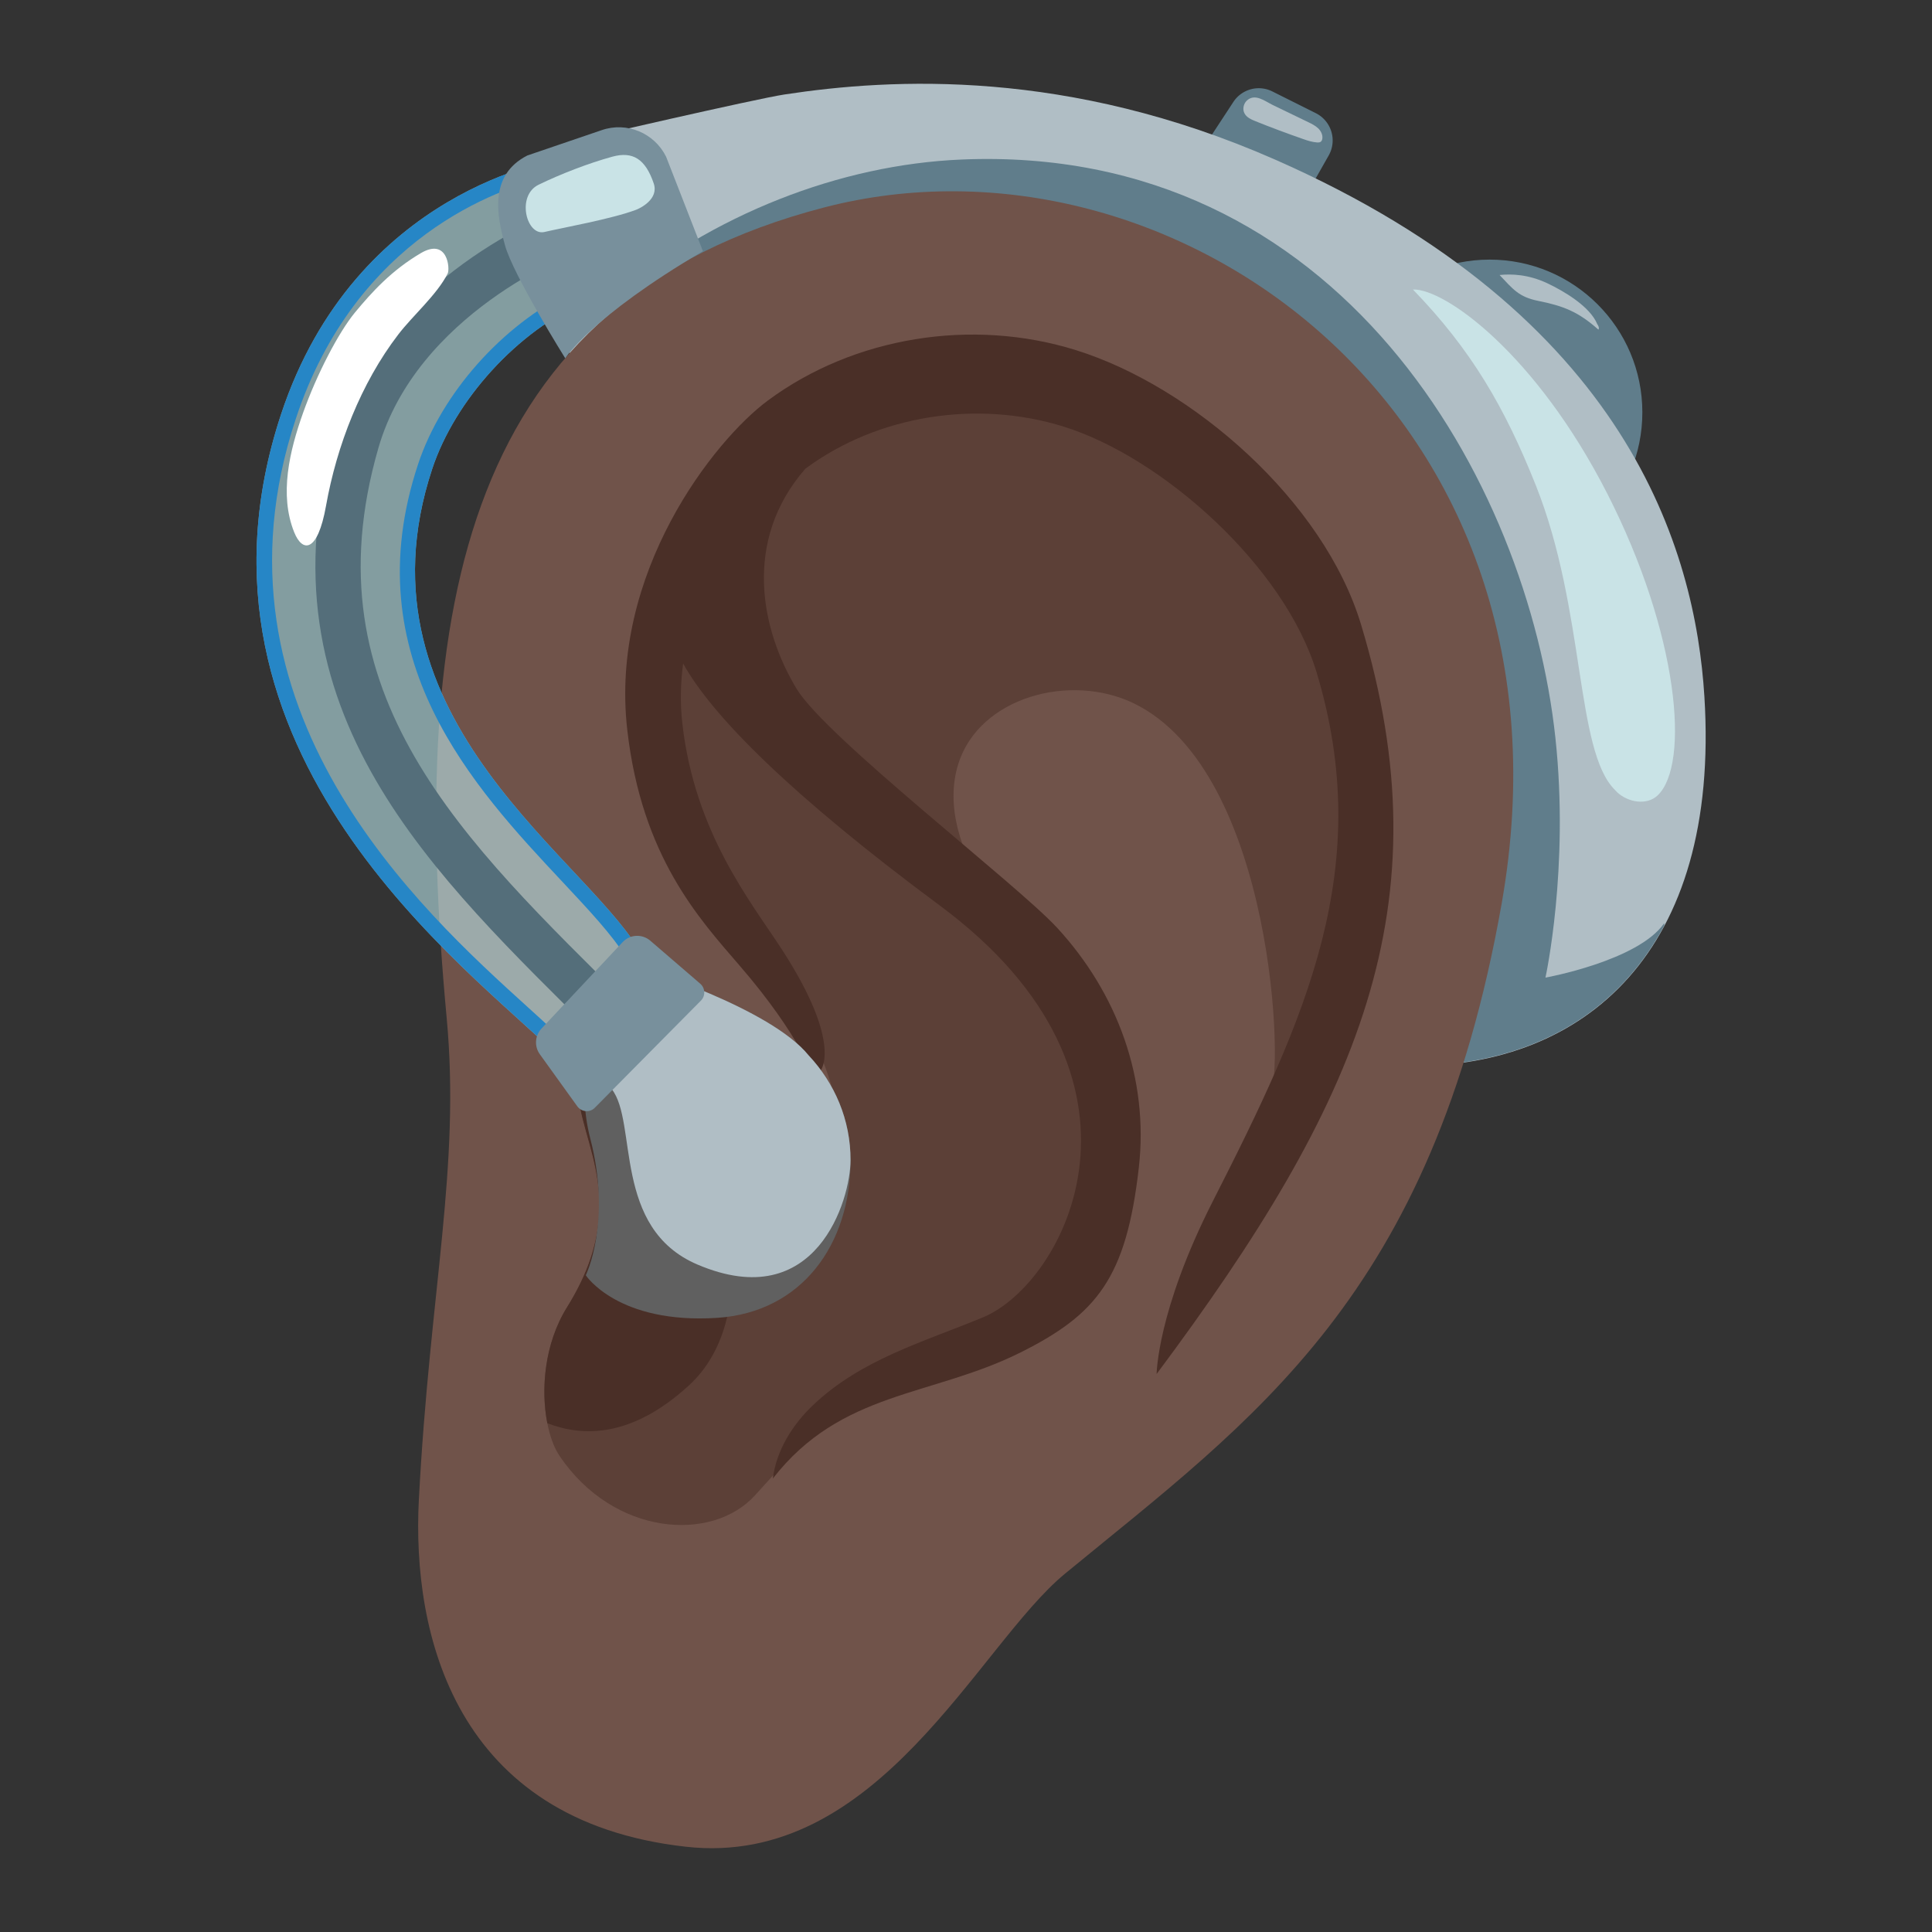 <svg xmlns="http://www.w3.org/2000/svg" viewBox="0 0 128 128" width="128" height="128" style="enable-background:new 0 0 128 128" xml:space="preserve"><rect x="0" y="0" width="128" height="128" fill="#333333" stroke="none"/><circle style="fill:#607d8b" cx="98.69" cy="27.32" r="10.12"/><path style="fill:#607d8b" d="M79.23 17.11c-2.04-1.18-1.67-3.78-.49-5.82l2.97-4.53a2.01 2.01 0 0 1 2.59-.7l2.88 1.44a2.02 2.02 0 0 1 .85 2.8l-2.98 5.25a4.254 4.254 0 0 1-5.82 1.56z"/><path style="fill:#b0bec5" d="M84.47 10.57c-13.71-6.03-25.35-5.4-32.5-4.31-1.96.3-13.58 2.99-13.58 2.99-1.8.27-2.59 1.82-2.33 3.61l1.4 9.51c.27 1.8 1.5 2.94 3.29 2.68l3.96-.59-.02 5.88 29.27 25.1c2.29 8.73 10.22 15.19 19.67 15.19 11.24 0 20.36-7.45 19.29-24.49-.6-9.63-5.02-25.26-28.45-35.57z"/><path style="fill:#607d8b" d="M102.39 64.77s1.59-7.23.66-15.88C101.23 31.92 88.77 9.5 63.69 10.57c-8.02.34-16.46 3.61-23.13 9.21.29 1.77 36.93 33.09 36.93 33.09 1.1 4.2 13.91 17.74 16.13 17.74 7.04 0 13.25-2.92 16.64-9.29v-.16c-1.72 2.5-7.87 3.61-7.87 3.61z"/><path style="fill:#c9e3e6" d="M106.99 52.33c-2.63-2.6-1.94-11.9-5.24-20.18-2.06-5.17-4.27-8.97-8.14-12.97 2.1-.07 8.14 4.24 12.88 13.53s5.49 17.94 3.33 19.99c-.72.68-1.97.46-2.69-.22-.05-.05-.09-.1-.14-.15z"/><path style="fill:#70534a" d="M54.58 13.75c23.03-6 50.65 13.56 44.91 46.11-4.6 26.05-16.46 34.14-28.93 44.4-5.77 4.75-12.36 19.53-25.13 18.09-15.34-1.72-18.14-14.15-17.68-22.98.73-13.96 2.77-22.02 1.84-31.97-2.57-27.56 1.26-47.47 24.99-53.65z"/><path style="fill:#5c4037" d="M72.91 79.73c-2.11 8.54-8 9.09-13.67 11.86-4.38 2.14-5.93 3.84-9.21 7.47-2.85 3.15-9.36 2.71-12.95-2.59-1.23-1.81-1.64-6.45.5-9.87 4.72-7.56.07-11.61.81-15.41.8-4.06 4.74-4.36 7.26-2.82 5.28 3.22 8.46 11.5 9.28 9.54C59.31 67.38 37.87 55 45.56 37.03c5.11-11.93 16.12-15.37 27.62-10.12C84.5 32.08 92.61 42.93 91.69 55.9c-.44 6.17-3.17 12.16-7.55 16.53.94-.94.35-21.3-9.04-25.84-4.19-2.02-10.21-.42-11.61 4.02-.87 2.77.17 5.81 1.73 8.26s3.63 4.55 5.13 7.05c2.76 4.58 3.62 9.54 2.56 13.81z"/><path style="fill:#4a2f27" d="M39.07 69.4c-.31.49-.55 1.08-.69 1.79-.74 3.79 3.9 7.84-.81 15.41-1.52 2.44-1.74 5.48-1.31 7.69 2.34.91 5.57.98 9.37-2.49 2.42-2.2 3.19-5.81 2.68-8.96-1.32-8.08-5.32-8.62-9.24-13.44z"/><path style="fill:#4a2f27" d="M76.63 91.03C90.06 73.02 95.78 59.99 90.18 41.4c-2.47-8.22-11.2-15.8-18.89-18.2-6.9-2.16-14.72-.88-20.41 3.33-3.56 2.63-10.52 11.43-9.32 21.84.96 8.39 4.76 12.49 7.43 15.59 4.16 4.81 4.72 7.29 5.07 7.24.44-.07 1.81-2.04-2.28-8.33-2.07-3.18-5.74-7.69-6.57-14.91-.16-1.41-.12-2.73.05-4 1.91 3.46 7.14 8.72 17 16.03 15.48 11.47 8.31 25.03 2.86 27.29-3.96 1.64-8.06 2.78-11.25 5.81-1.37 1.3-2.43 3-2.67 4.87 4.53-5.83 10.52-5.41 16.42-8.36 5.06-2.53 7-4.94 7.83-12.24.67-5.89-1.42-11.56-5.42-15.9-2.69-2.91-15.29-12.59-17.25-15.82-2.34-3.86-3.62-9.78.58-14.59 4.77-3.53 11.33-4.59 17.13-2.78 6.52 2.04 14.61 9.24 16.74 16.28 3.88 12.89-.66 22.83-6.89 35.06-3.68 7.25-3.71 11.42-3.71 11.42z"/><path style="fill:#606060" d="M53.58 69.93c-2.54-3.16-11.2-5.83-11.2-5.83-.52.65-3.27 4.38-3.52 6.1-.25 1.73-.19 3.53.24 5.2 1.45 5.56-.29 9.09-.29 9.09s2.12 3.25 8.72 2.82c5.57-.37 8.82-4.84 8.82-10.43.01-2.68-1.05-5.12-2.77-6.95z"/><path style="fill:#b0bec5" d="M53.58 69.93c-2.54-3.16-11.2-5.83-11.2-5.83-.52.65-1.04 1.3-1.56 1.94-.92 1.14-2.34 2.24-1.73 3.86.32.84.88 1.56 1.44 2.26 1.73 2.19.02 9.21 5.68 11.62 7.89 3.36 10.14-4.32 10.14-6.91.01-2.67-1.05-5.11-2.77-6.94z"/><g style="opacity:.6"><path style="fill:#b9e4ea" d="M36.66 69.68c-5.32-5.32-25.47-19.76-18.04-42.23 4.94-14.94 18.29-16.87 18.29-16.87l2.07 9.3c-4.75 2.03-8.85 6.68-10.34 11.17-5.57 16.79 10.82 26.08 14.02 32.47l-6 6.16z"/></g><path style="fill:none;stroke:#546e7a;stroke-width:3;stroke-miterlimit:10" d="M37.44 15.38s-11 4.15-13.81 13.88c-5.02 17.36 6.2 27.64 16.93 38.31"/><path style="fill:#2686c6" d="m36.15 11.76 1.68 7.56c-4.56 2.23-8.57 6.73-10.13 11.43-4.28 12.9 3.72 21.44 9.56 27.67 1.75 1.87 3.29 3.51 4.17 4.94l-4.78 4.91c-.49-.46-1.06-.98-1.68-1.54-7.06-6.4-21.75-19.71-15.38-38.96 3.98-12.1 13.54-15.29 16.56-16.01m.76-1.18s-13.35 1.93-18.29 16.87c-7.43 22.47 12.71 36.9 18.04 42.23l6-6.16c-3.19-6.39-19.59-15.67-14.02-32.47 1.49-4.49 5.59-9.14 10.34-11.17l-2.07-9.3z"/><path style="fill:#78909c" d="M46.57 16.64c-7.47 4.4-9.12 7.1-9.12 7.1s-3.45-5.52-3.99-7.48-1.09-4.65 1.48-5.96l4.93-1.68c1.66-.57 3.48.19 4.26 1.76l2.44 6.26z"/><path style="fill:#fff" d="M29.66 18.12c-.71 1.41-2.32 2.79-3.28 4.05-2.46 3.21-4.07 7.35-4.78 11.34-.56 3.15-1.57 3.1-2.11 1.75-1-2.49-.31-5.38.59-7.91.9-2.53 2.33-5.3 3.44-6.65 1.12-1.35 2.42-2.79 4.38-3.94 1.76-1.02 1.92 1.04 1.76 1.36z"/><path style="fill:#78909c" d="m35.76 69.84 2.49 3.46c.28.38.83.43 1.16.09l7.03-7.1c.31-.31.29-.83-.05-1.12l-3.31-2.85c-.54-.46-1.35-.42-1.83.1l-5.38 5.73c-.43.47-.48 1.17-.11 1.69z"/><path style="fill:#c9e3e6" d="M35.68 12.24c-1.49.73-.8 3.41.39 3.13 1.19-.28 4.45-.86 6.07-1.47.27-.1 1.53-.71 1.17-1.75-.55-1.62-1.39-2.14-2.74-1.77-1.57.43-3.43 1.15-4.89 1.86z"/><path style="fill:#b0bec5" d="M105.9 21.84c.07-.11 0-.26-.08-.37-.48-1.17-2.22-2.19-3.3-2.7-1.27-.6-2.4-.63-3.17-.55.89.94 1.27 1.45 2.54 1.71 1.7.34 2.67.72 4.01 1.91zM82.59 6.68c-.21.21-.28.57-.14.83.14.27.45.41.73.52 1.04.42 2.09.81 3.15 1.18.31.11.63.21.95.23.07 0 .15 0 .21-.04.08-.05.11-.14.12-.23.03-.25-.1-.5-.28-.67-.18-.17-.41-.29-.64-.4-.79-.38-1.59-.77-2.38-1.15-.51-.25-1.18-.8-1.72-.27z"/></svg>